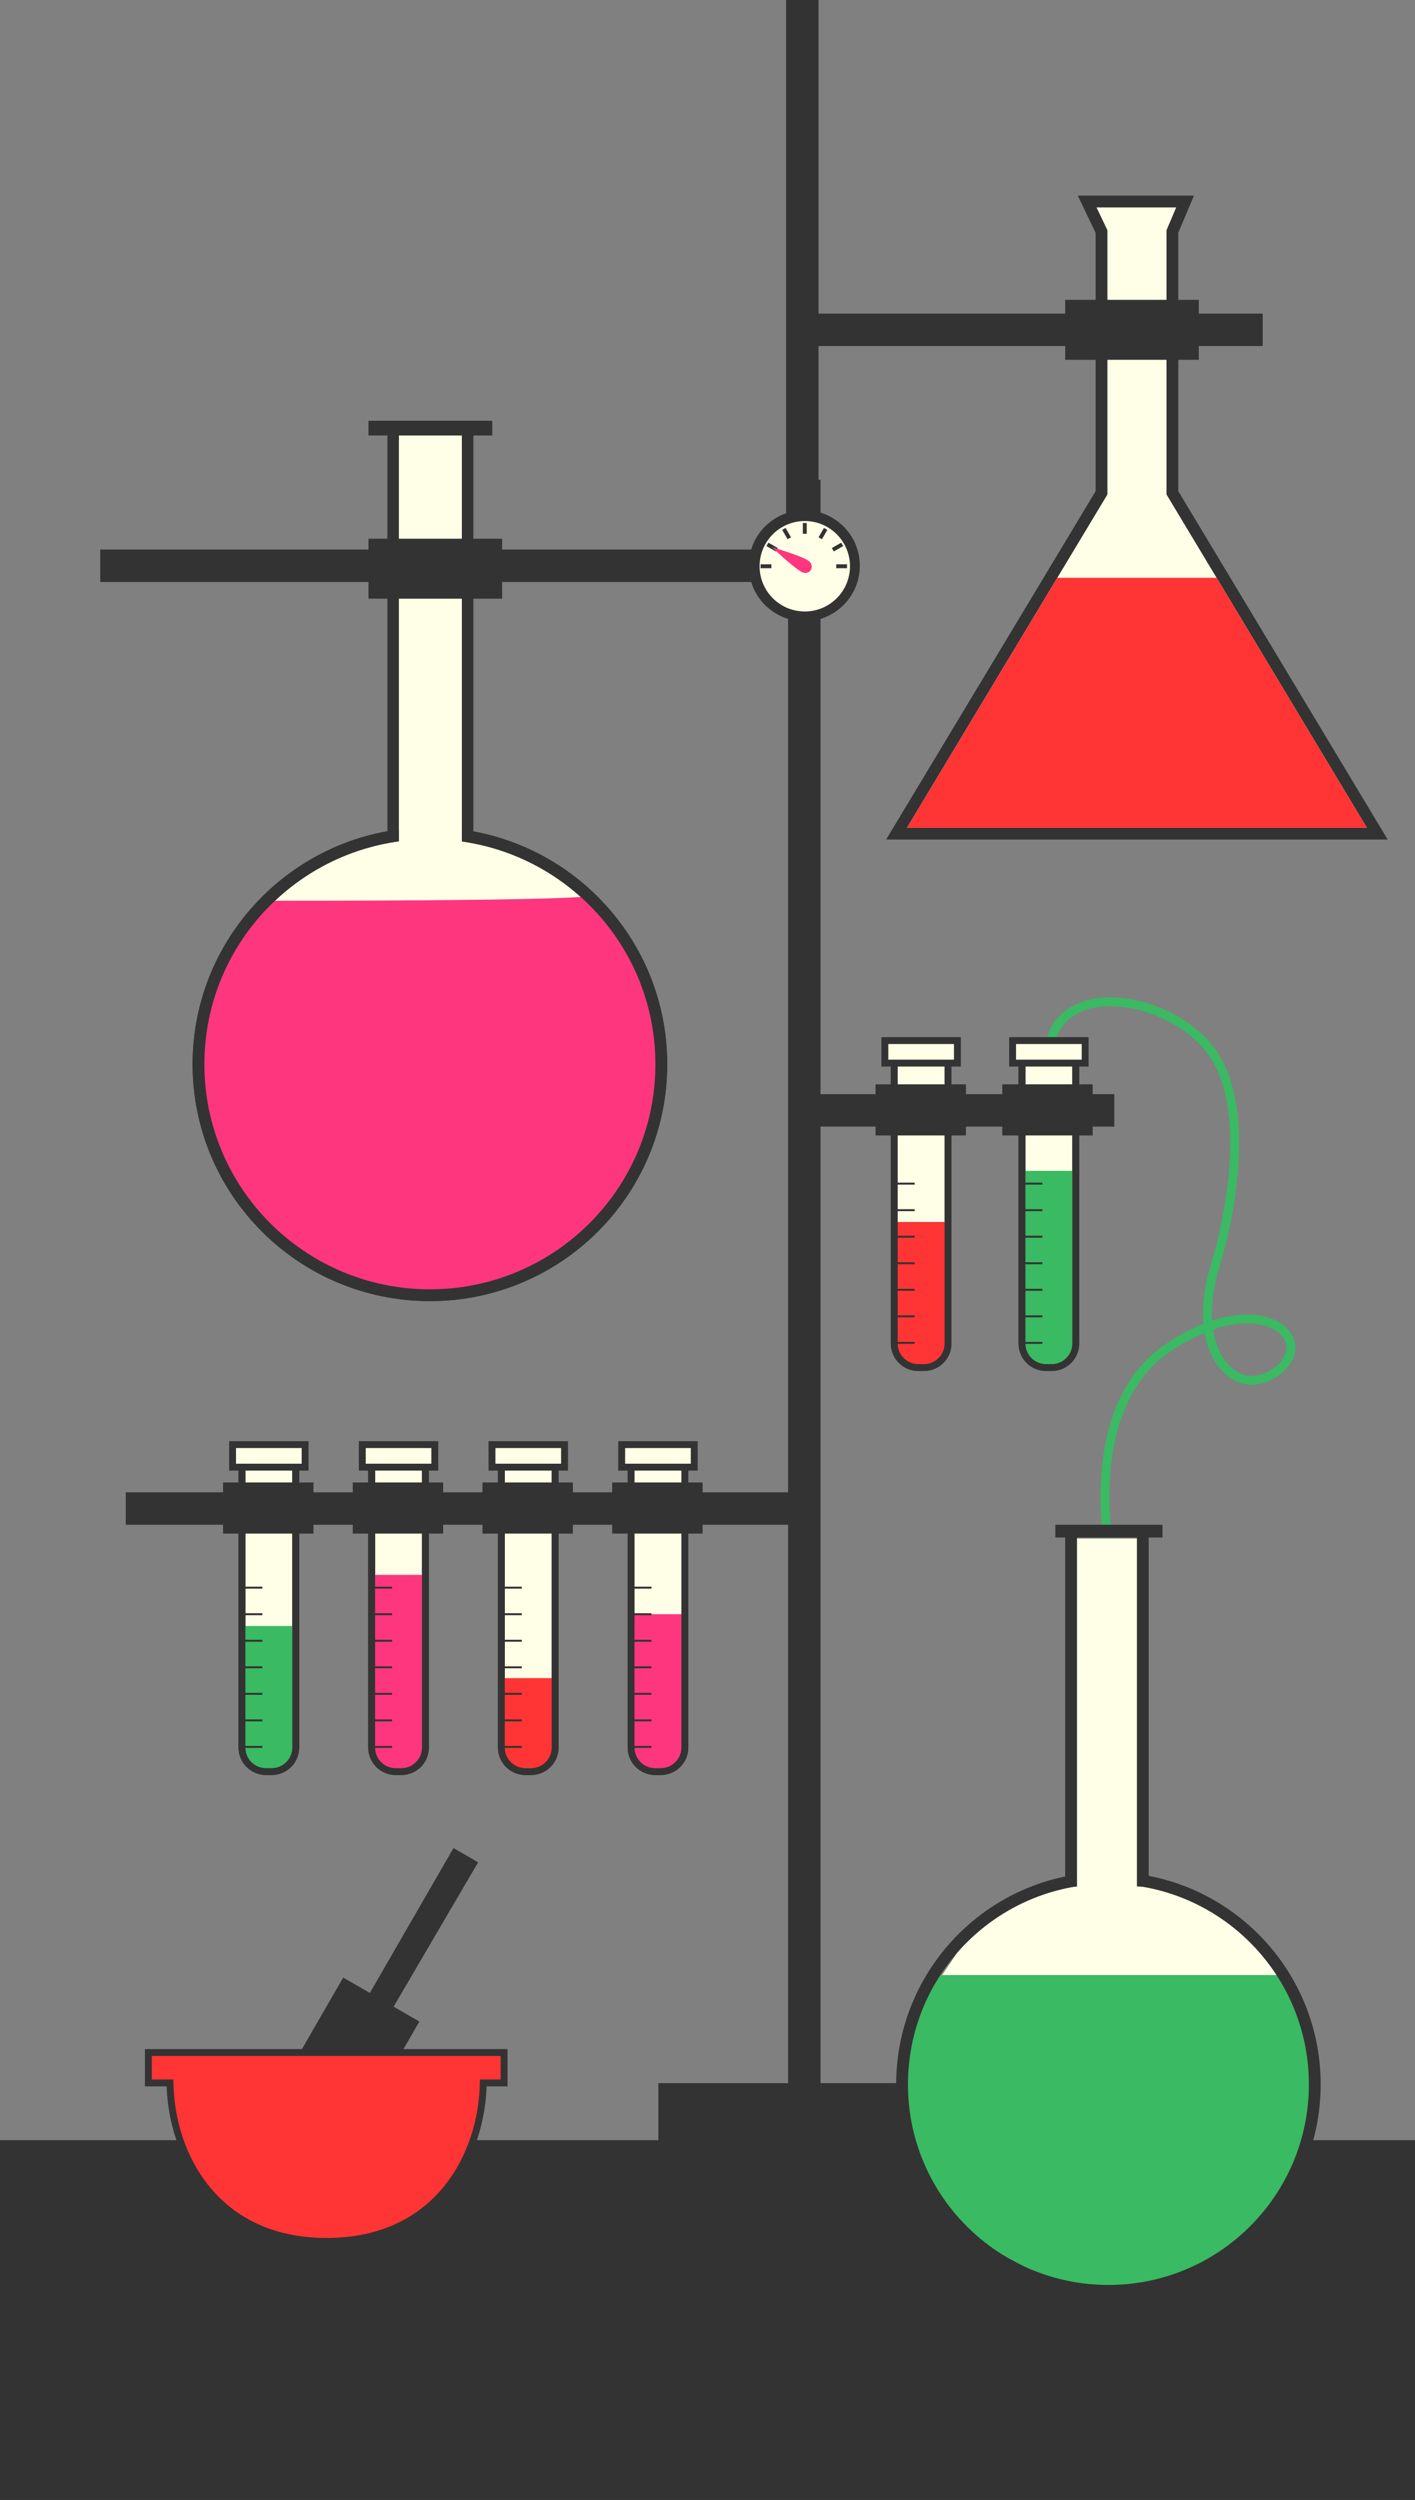 <svg width="1440" height="2543" viewBox="0 0 1440 2543" fill="none" xmlns="http://www.w3.org/2000/svg">
<rect x="0" y="0" width="1440" height="2543" fill="#808080" stroke="none"/>
<rect y="2177" width="1440" height="366" fill="#333333"/>
<path d="M297.455 1485.41H300.955V1488.91V1777.59C300.955 1791.13 289.986 1802.09 276.455 1802.09H270.73C257.199 1802.09 246.23 1791.13 246.23 1777.59V1488.91V1485.41H249.73H297.455Z" fill="#FFFEE6" stroke="#333333" stroke-width="7"/>
<path d="M299.788 1654H247.788C247.788 1657.76 247.538 1738.36 247.415 1777.56C247.379 1789.18 256.792 1798.59 268.415 1798.59H277.542C289.045 1798.59 298.407 1789.35 298.537 1777.85C298.957 1740.7 299.788 1665.62 299.788 1654Z" fill="#3ABA62"/>
<path d="M297.455 1485.41H300.955V1488.91V1777.59C300.955 1791.13 289.986 1802.09 276.455 1802.09H270.73C257.199 1802.09 246.23 1791.13 246.23 1777.59V1488.91V1485.41H249.73H297.455Z" stroke="#333333" stroke-width="7"/>
<rect x="3.5" y="-3.5" width="73.816" height="22.909" transform="matrix(-1 0 0 1 314 1473)" fill="#FFFEE6" stroke="#333333" stroke-width="7"/>
<rect x="249" y="1778" width="2" height="18" transform="rotate(-90 249 1778)" fill="#333333"/>
<rect x="249" y="1724" width="2" height="18" transform="rotate(-90 249 1724)" fill="#333333"/>
<rect x="249" y="1670" width="2" height="18" transform="rotate(-90 249 1670)" fill="#333333"/>
<rect x="249" y="1751" width="2" height="18" transform="rotate(-90 249 1751)" fill="#333333"/>
<rect x="249" y="1697" width="2" height="18" transform="rotate(-90 249 1697)" fill="#333333"/>
<rect x="249" y="1643" width="2" height="18" transform="rotate(-90 249 1643)" fill="#333333"/>
<rect x="249" y="1616" width="2" height="18" transform="rotate(-90 249 1616)" fill="#333333"/>
<rect width="92" height="52" transform="matrix(-1 0 0 1 319 1508)" fill="#333333"/>
<path d="M802 2166L802 488H835L835 2166H802Z" fill="#333333"/>
<rect x="800" y="534" width="534" height="33" transform="rotate(-90 800 534)" fill="#333333"/>
<rect x="102" y="559" width="727" height="33" fill="#333333"/>
<rect x="809" y="319" width="476" height="33" fill="#333333"/>
<circle cx="818.5" cy="575.5" r="56.5" fill="#333333"/>
<circle cx="819" cy="576" r="46" fill="#FFFEE6"/>
<rect x="817" y="532" width="4" height="11" fill="#333333"/>
<rect x="796" y="539" width="4" height="11" transform="rotate(-30 796 539)" fill="#333333"/>
<rect width="4" height="11" transform="matrix(-0.866 -0.5 -0.5 0.866 841.964 539)" fill="#333333"/>
<rect x="780" y="555.464" width="4" height="11" transform="rotate(-60 780 555.464)" fill="#333333"/>
<rect width="4" height="11" transform="matrix(-0.5 -0.866 -0.866 0.5 858.053 555.464)" fill="#333333"/>
<rect x="774" y="578" width="4" height="11" transform="rotate(-90 774 578)" fill="#333333"/>
<rect width="4" height="11" transform="matrix(0 -1 -1 0 862 578)" fill="#333333"/>
<path d="M785.364 556.503C785.364 556.503 812.724 564.533 821.757 569.748C830.79 574.963 824.229 586.885 815.152 581.468C806.074 576.051 785.364 556.503 785.364 556.503Z" fill="#FD367E"/>
<path d="M1110.47 213.594L1120.98 235.532V501.327L917.859 838.931L912.388 848.024H923H1391H1401.61L1396.14 838.932L1193.12 501.328V235.39L1202.49 213.347L1206.03 205H1196.97H1115.88H1106.35L1110.47 213.594Z" fill="#FFFEE6" stroke="#333333" stroke-width="12"/>
<path d="M923 842.024H1391L1289.06 672.509L1238.09 587.751H1075.99L1024.99 672.509L923 842.024Z" fill="#FF3434"/>
<path d="M1126.82 1563.6C1115 1454 1150.31 1397.54 1186.5 1372.5C1280.93 1307.17 1342 1361 1300.5 1394C1259 1427 1209.49 1376 1236.5 1288C1252 1237.5 1272.5 1133 1236.5 1075C1200.5 1017 1089 993 1069.5 1057.5" stroke="#3ABA62" stroke-width="9"/>
<path d="M1091.27 1074.41H1094.77V1077.91V1366.59C1094.77 1380.13 1083.8 1391.09 1070.27 1391.09H1064.55C1051.01 1391.09 1040.05 1380.13 1040.05 1366.59V1077.91V1074.41H1043.55H1091.27Z" fill="#FFFEE6" stroke="#333333" stroke-width="7"/>
<path d="M1092.18 1191H1041.18C1041.18 1194.95 1041.17 1316.84 1041.17 1366.67C1041.16 1378.27 1050.57 1387.59 1062.17 1387.59H1071.12C1082.72 1387.59 1092.12 1378.26 1092.12 1366.66C1092.14 1318.55 1092.18 1203.26 1092.18 1191Z" fill="#3ABA62"/>
<path d="M1091.27 1074.41H1094.77V1077.91V1366.59C1094.77 1380.13 1083.8 1391.09 1070.27 1391.09H1064.55C1051.01 1391.09 1040.05 1380.13 1040.05 1366.59V1077.91V1074.41H1043.55H1091.27Z" stroke="#333333" stroke-width="7"/>
<rect x="3.5" y="-3.5" width="73.816" height="22.909" transform="matrix(-1 0 0 1 1107.82 1062)" fill="#FFFEE6" stroke="#333333" stroke-width="7"/>
<rect x="1042.82" y="1367" width="2" height="18" transform="rotate(-90 1042.82 1367)" fill="#333333"/>
<rect x="1042.82" y="1313" width="2" height="18" transform="rotate(-90 1042.82 1313)" fill="#333333"/>
<rect x="1042.82" y="1259" width="2" height="18" transform="rotate(-90 1042.82 1259)" fill="#333333"/>
<rect x="1042.82" y="1340" width="2" height="18" transform="rotate(-90 1042.82 1340)" fill="#333333"/>
<rect x="1042.82" y="1286" width="2" height="18" transform="rotate(-90 1042.82 1286)" fill="#333333"/>
<rect x="1042.82" y="1232" width="2" height="18" transform="rotate(-90 1042.82 1232)" fill="#333333"/>
<rect x="1042.82" y="1205" width="2" height="18" transform="rotate(-90 1042.82 1205)" fill="#333333"/>
<path d="M429.455 1485.41H432.955V1488.91V1777.59C432.955 1791.13 421.986 1802.09 408.455 1802.09H402.73C389.199 1802.09 378.23 1791.13 378.23 1777.59V1488.91V1485.41H381.73H429.455Z" fill="#FFFEE6" stroke="#333333" stroke-width="7"/>
<path d="M430.369 1602H379.369C379.369 1605.95 379.356 1727.84 379.351 1777.67C379.35 1789.27 388.752 1798.59 400.351 1798.59H409.308C420.903 1798.59 430.304 1789.26 430.308 1777.66C430.326 1729.55 430.369 1614.26 430.369 1602Z" fill="#FD367E"/>
<path d="M429.455 1485.41H432.955V1488.91V1777.59C432.955 1791.13 421.986 1802.09 408.455 1802.09H402.73C389.199 1802.09 378.23 1791.13 378.23 1777.59V1488.91V1485.41H381.73H429.455Z" stroke="#333333" stroke-width="7"/>
<rect x="3.5" y="-3.5" width="73.816" height="22.909" transform="matrix(-1 0 0 1 446 1473)" fill="#FFFEE6" stroke="#333333" stroke-width="7"/>
<rect x="381" y="1778" width="2" height="18" transform="rotate(-90 381 1778)" fill="#333333"/>
<rect x="381" y="1724" width="2" height="18" transform="rotate(-90 381 1724)" fill="#333333"/>
<rect x="381" y="1670" width="2" height="18" transform="rotate(-90 381 1670)" fill="#333333"/>
<rect x="381" y="1751" width="2" height="18" transform="rotate(-90 381 1751)" fill="#333333"/>
<rect x="381" y="1697" width="2" height="18" transform="rotate(-90 381 1697)" fill="#333333"/>
<rect x="381" y="1643" width="2" height="18" transform="rotate(-90 381 1643)" fill="#333333"/>
<rect x="381" y="1616" width="2" height="18" transform="rotate(-90 381 1616)" fill="#333333"/>
<path d="M825 1113H1134V1146H825V1113Z" fill="#333333"/>
<path d="M804 1518H128V1551H804V1518Z" fill="#333333"/>
<path d="M670 2119H1136V2180H670V2119Z" fill="#333333"/>
<path d="M961.271 1074.41H964.771V1077.91V1366.59C964.771 1380.13 953.801 1391.09 940.27 1391.09H934.545C921.014 1391.09 910.045 1380.13 910.045 1366.59V1077.91V1074.41H913.545H961.271Z" fill="#FFFEE6" stroke="#333333" stroke-width="7"/>
<path d="M963.604 1243H911.604C911.604 1246.76 911.353 1327.36 911.231 1366.56C911.194 1378.18 920.607 1387.59 932.231 1387.59H941.357C952.861 1387.59 962.223 1378.35 962.353 1366.85C962.772 1329.7 963.604 1254.62 963.604 1243Z" fill="#FF3434"/>
<path d="M961.271 1074.41H964.771V1077.91V1366.59C964.771 1380.13 953.801 1391.09 940.27 1391.09H934.545C921.014 1391.09 910.045 1380.13 910.045 1366.59V1077.91V1074.41H913.545H961.271Z" stroke="#333333" stroke-width="7"/>
<rect x="3.5" y="-3.5" width="73.816" height="22.909" transform="matrix(-1 0 0 1 977.815 1062)" fill="#FFFEE6" stroke="#333333" stroke-width="7"/>
<rect x="912.815" y="1367" width="2" height="18" transform="rotate(-90 912.815 1367)" fill="#333333"/>
<rect x="912.815" y="1313" width="2" height="18" transform="rotate(-90 912.815 1313)" fill="#333333"/>
<rect x="912.815" y="1259" width="2" height="18" transform="rotate(-90 912.815 1259)" fill="#333333"/>
<rect x="912.815" y="1340" width="2" height="18" transform="rotate(-90 912.815 1340)" fill="#333333"/>
<rect x="912.815" y="1286" width="2" height="18" transform="rotate(-90 912.815 1286)" fill="#333333"/>
<rect x="912.815" y="1232" width="2" height="18" transform="rotate(-90 912.815 1232)" fill="#333333"/>
<rect x="912.815" y="1205" width="2" height="18" transform="rotate(-90 912.815 1205)" fill="#333333"/>
<path d="M561.455 1485.41H564.955V1488.91V1777.59C564.955 1791.13 553.986 1802.09 540.455 1802.09H534.73C521.199 1802.09 510.23 1791.13 510.23 1777.59V1488.91V1485.41H513.73H561.455Z" fill="#FFFEE6" stroke="#333333" stroke-width="7"/>
<path d="M563.788 1707H511.788C511.788 1710.38 511.585 1751.52 511.455 1777.5C511.397 1789.14 520.816 1798.59 532.456 1798.59H541.708C553.146 1798.59 562.479 1789.46 562.692 1778.02C563.132 1754.32 563.788 1717.32 563.788 1707Z" fill="#FF3434"/>
<path d="M561.455 1485.41H564.955V1488.91V1777.59C564.955 1791.13 553.986 1802.09 540.455 1802.09H534.73C521.199 1802.09 510.23 1791.13 510.23 1777.59V1488.91V1485.41H513.73H561.455Z" stroke="#333333" stroke-width="7"/>
<rect x="3.5" y="-3.5" width="73.816" height="22.909" transform="matrix(-1 0 0 1 578 1473)" fill="#FFFEE6" stroke="#333333" stroke-width="7"/>
<rect x="513" y="1778" width="2" height="18" transform="rotate(-90 513 1778)" fill="#333333"/>
<rect x="513" y="1724" width="2" height="18" transform="rotate(-90 513 1724)" fill="#333333"/>
<rect x="513" y="1670" width="2" height="18" transform="rotate(-90 513 1670)" fill="#333333"/>
<rect x="513" y="1751" width="2" height="18" transform="rotate(-90 513 1751)" fill="#333333"/>
<rect x="513" y="1697" width="2" height="18" transform="rotate(-90 513 1697)" fill="#333333"/>
<rect x="513" y="1643" width="2" height="18" transform="rotate(-90 513 1643)" fill="#333333"/>
<rect x="513" y="1616" width="2" height="18" transform="rotate(-90 513 1616)" fill="#333333"/>
<path d="M693.455 1485.41H696.955V1488.91V1777.59C696.955 1791.13 685.986 1802.09 672.455 1802.09H666.73C653.199 1802.09 642.23 1791.13 642.23 1777.59V1488.91V1485.41H645.73H693.455Z" fill="#FFFEE6" stroke="#333333" stroke-width="7"/>
<path d="M695.788 1642H643.788C643.788 1645.81 643.53 1735.78 643.41 1777.59C643.377 1789.21 652.789 1798.59 664.41 1798.59H673.521C685.033 1798.59 694.398 1789.38 694.517 1777.86C694.93 1738.06 695.788 1653.8 695.788 1642Z" fill="#FD367E"/>
<path d="M693.455 1485.41H696.955V1488.91V1777.59C696.955 1791.13 685.986 1802.09 672.455 1802.09H666.73C653.199 1802.09 642.23 1791.13 642.23 1777.59V1488.91V1485.41H645.73H693.455Z" stroke="#333333" stroke-width="7"/>
<rect x="3.5" y="-3.5" width="73.816" height="22.909" transform="matrix(-1 0 0 1 710 1473)" fill="#FFFEE6" stroke="#333333" stroke-width="7"/>
<rect x="645" y="1778" width="2" height="18" transform="rotate(-90 645 1778)" fill="#333333"/>
<rect x="645" y="1724" width="2" height="18" transform="rotate(-90 645 1724)" fill="#333333"/>
<rect x="645" y="1670" width="2" height="18" transform="rotate(-90 645 1670)" fill="#333333"/>
<rect x="645" y="1751" width="2" height="18" transform="rotate(-90 645 1751)" fill="#333333"/>
<rect x="645" y="1697" width="2" height="18" transform="rotate(-90 645 1697)" fill="#333333"/>
<rect x="645" y="1643" width="2" height="18" transform="rotate(-90 645 1643)" fill="#333333"/>
<rect x="645" y="1616" width="2" height="18" transform="rotate(-90 645 1616)" fill="#333333"/>
<rect x="891" y="1103" width="92" height="52" fill="#333333"/>
<rect width="92" height="52" transform="matrix(-1 0 0 1 715 1508)" fill="#333333"/>
<rect width="92" height="52" transform="matrix(-1 0 0 1 451 1508)" fill="#333333"/>
<rect x="1020" y="1103" width="92" height="52" fill="#333333"/>
<rect width="92" height="52" transform="matrix(-1 0 0 1 583 1508)" fill="#333333"/>
<path d="M673 1082.58C673 1212.32 567.576 1317.51 437.5 1317.51C307.424 1317.51 202 1212.32 202 1082.58C202 952.848 307.424 847.653 437.5 847.653C567.576 847.653 673 952.848 673 1082.58Z" fill="#FFFEE6" stroke="#333333" stroke-width="12"/>
<path d="M276.881 916.268C238.149 944.697 191.8 1003.28 203.773 1107.65C215.745 1212.02 657.654 1155.69 657.654 1155.69C657.654 1155.69 721.739 1013.85 592.426 912.281C541.164 916.268 328.142 916.268 276.881 916.268Z" fill="#FD367E"/>
<path d="M437.499 1312.12C565.213 1312.12 668.746 1208.08 668.746 1079.74H437.499H206.251C206.251 1208.08 309.784 1312.12 437.499 1312.12Z" fill="#FD367E"/>
<mask id="path-97-inside-1_809_1164" fill="white">
<path d="M394 436H482V856H394V436Z"/>
</mask>
<path d="M394 436H482V856H394V436Z" fill="#FFFEE6"/>
<path d="M394 436V424H382V436H394ZM482 436H494V424H482V436ZM394 448H482V424H394V448ZM470 436V856H494V436H470ZM406 856V436H382V856H406Z" fill="#333333" mask="url(#path-97-inside-1_809_1164)"/>
<path d="M673 1082.58C673 1212.32 567.576 1317.51 437.5 1317.51C307.424 1317.51 202 1212.32 202 1082.58C202 952.848 307.424 847.653 437.5 847.653C567.576 847.653 673 952.848 673 1082.58Z" stroke="#333333" stroke-width="12"/>
<path d="M406 437H470V873H406V437Z" fill="#FFFEE6"/>
<rect x="375" y="428" width="126" height="15" fill="#333333"/>
<rect x="375" y="548" width="136" height="61" fill="#333333"/>
<rect x="1084" y="305" width="136" height="61" fill="#333333"/>
<path d="M1094.08 1912.53V1565.07H1165.38V1912.53L1242.92 1943.68L1303.85 2003.22L1322.54 2047.53H932.769L987.461 1966.53L1056 1924.3L1094.08 1912.53Z" fill="#FFFEE6"/>
<path d="M1308 2009.07H951.273L920.308 2082.84V2123.68L929.308 2183.22L961.846 2244.84L993 2279.45L1059.46 2314.76L1133.54 2331.38L1206.92 2313.38L1261.62 2279.45L1308 2229.61L1328.77 2174.22L1335.69 2107.76L1328.77 2068.3L1308 2009.07Z" fill="#3ABA62"/>
<line x1="1090" y1="1556" x2="1090" y2="1919" stroke="#333333" stroke-width="12"/>
<line x1="1163" y1="1556" x2="1163" y2="1919" stroke="#333333" stroke-width="12"/>
<path fill-rule="evenodd" clip-rule="evenodd" d="M1159.19 1918.66C1257.05 1933.67 1332 2018.22 1332 2120.29C1332 2232.95 1240.67 2324.29 1128 2324.29C1015.33 2324.29 924 2232.95 924 2120.29C924 2018.63 998.361 1934.33 1095.66 1918.84V1906.69C991.706 1922.3 912 2011.98 912 2120.29C912 2239.58 1008.71 2336.29 1128 2336.29C1247.29 2336.29 1344 2239.58 1344 2120.29C1344 2011.58 1263.7 1921.64 1159.19 1906.52V1918.66Z" fill="#333333"/>
<rect x="1074" y="1551" width="109" height="13" fill="#333333"/>
<path d="M350.558 2016.39L292.61 2116.76L364.043 2158L421.991 2057.63L395.769 2042.49L481.768 1895.62L462.779 1884.66L377.684 2032.05L350.558 2016.39Z" fill="#333333" stroke="#333333" stroke-width="7"/>
<path fill-rule="evenodd" clip-rule="evenodd" d="M513 2087.85H151V2118.8H173.02C174.105 2192.34 219.691 2280 332.405 2280C445.12 2280 490.705 2192.34 491.791 2118.8H513V2087.85Z" fill="#FF3434"/>
<path d="M151 2087.85V2084.35H147.5V2087.85H151ZM513 2087.85H516.5V2084.35H513V2087.85ZM151 2118.8H147.5V2122.3H151V2118.8ZM173.02 2118.8L176.519 2118.75L176.468 2115.3H173.02V2118.8ZM491.791 2118.8V2115.3H488.343L488.292 2118.75L491.791 2118.8ZM513 2118.8V2122.3H516.5V2118.8H513ZM151 2091.35H513V2084.35H151V2091.35ZM154.5 2118.8V2087.85H147.5V2118.8H154.5ZM173.02 2115.3H151V2122.3H173.02V2115.3ZM169.52 2118.85C170.072 2156.26 181.933 2197.37 208.15 2229.2C234.454 2261.14 275.031 2283.5 332.405 2283.5V2276.5C277.065 2276.5 238.492 2255.03 213.553 2224.75C188.527 2194.37 177.053 2154.88 176.519 2118.75L169.52 2118.85ZM332.405 2283.5C389.78 2283.5 430.356 2261.14 456.661 2229.2C482.877 2197.37 494.738 2156.26 495.291 2118.85L488.292 2118.75C487.758 2154.88 476.284 2194.37 451.257 2224.75C426.319 2255.03 387.746 2276.5 332.405 2276.5V2283.5ZM513 2115.3H491.791V2122.3H513V2115.3ZM509.5 2087.85V2118.8H516.5V2087.85H509.5Z" fill="#333333"/>
</svg>
